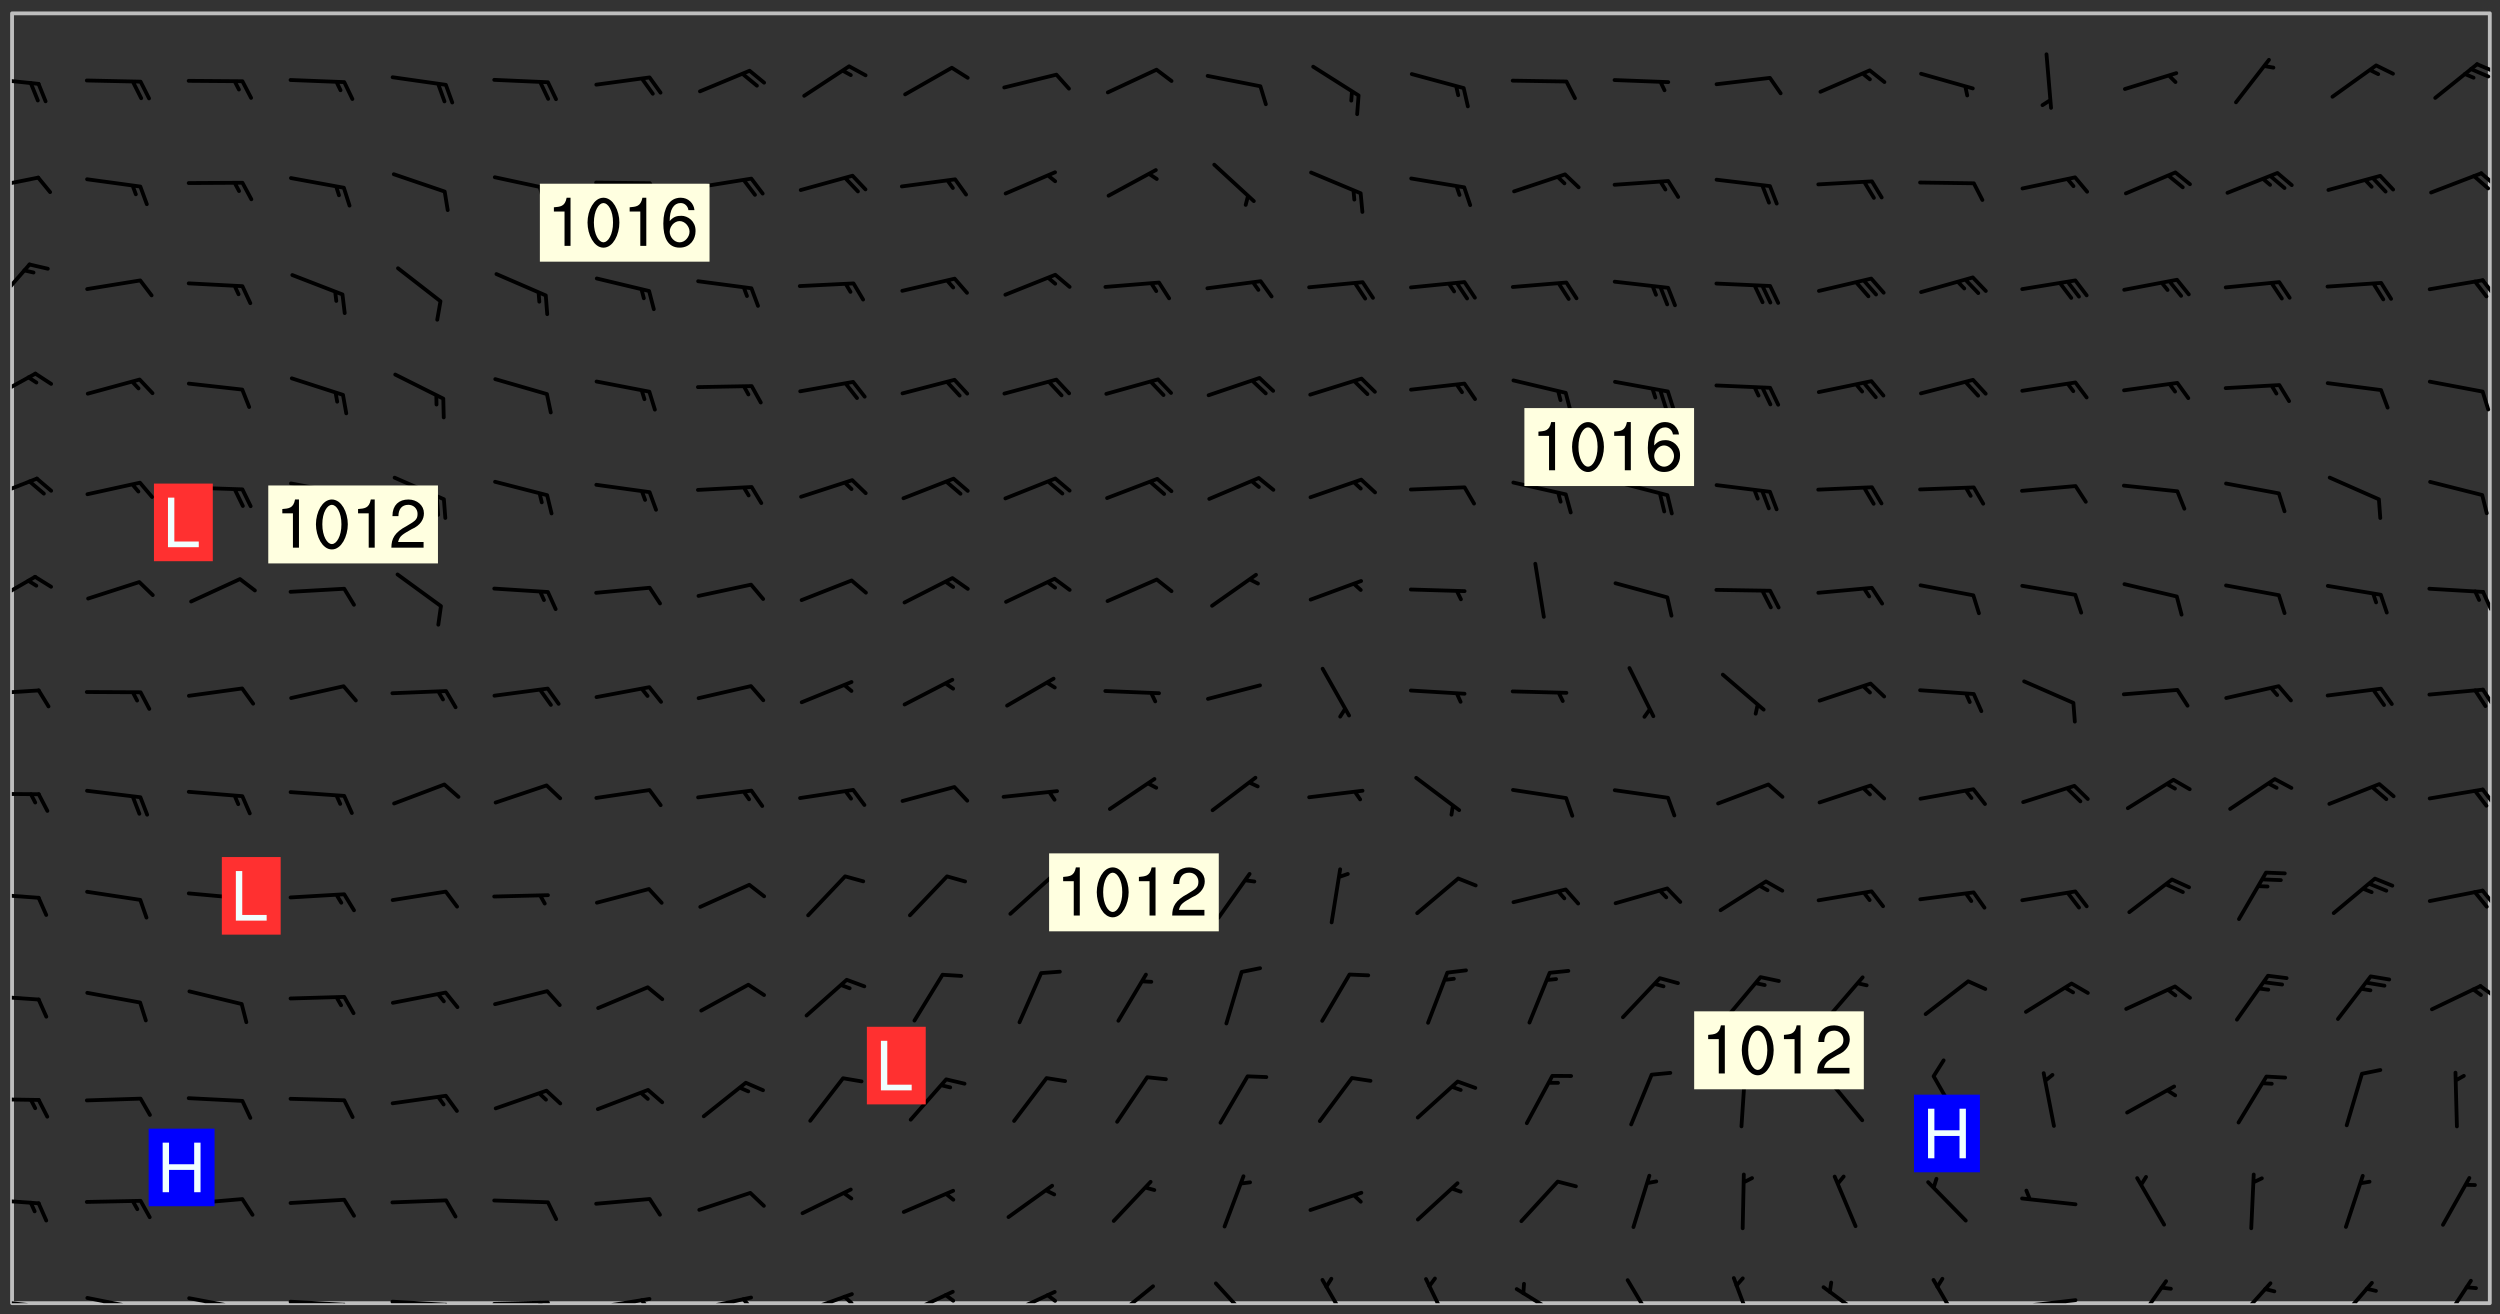 <svg xmlns="http://www.w3.org/2000/svg" role="img" xmlns:xlink="http://www.w3.org/1999/xlink" viewBox="142.45 309.95 326.84 171.84"><rect x="142.45" y="309.95" width="326.84" height="171.84" fill="#333333" stroke="none"/><defs><clipPath id="a"><path d="M144 311.672h324v168.656H144zm0 0"/></clipPath><clipPath id="b"><path d="M144 479h4v1.328h-4zm0 0"/></clipPath><clipPath id="c"><path d="M147 480h2v.328h-2zm0 0"/></clipPath><clipPath id="d"><path d="M146 480h2v.328h-2zm0 0"/></clipPath><clipPath id="e"><path d="M153 479h9v1.328h-9zm0 0"/></clipPath><clipPath id="f"><path d="M160 480h2v.328h-2zm0 0"/></clipPath><clipPath id="g"><path d="M159 480h2v.328h-2zm0 0"/></clipPath><clipPath id="h"><path d="M166 479h9v1.328h-9zm0 0"/></clipPath><clipPath id="i"><path d="M173 480h3v.328h-3zm0 0"/></clipPath><clipPath id="j"><path d="M180 479h8v1.328h-8zm0 0"/></clipPath><clipPath id="k"><path d="M187 480h2v.328h-2zm0 0"/></clipPath><clipPath id="l"><path d="M193 479h9v1.328h-9zm0 0"/></clipPath><clipPath id="m"><path d="M200 480h3v.328h-3zm0 0"/></clipPath><clipPath id="n"><path d="M206 479h9v1.328h-9zm0 0"/></clipPath><clipPath id="o"><path d="M212 480h2v.328h-2zm0 0"/></clipPath><clipPath id="p"><path d="M220 479h8v1.328h-8zm0 0"/></clipPath><clipPath id="q"><path d="M226 479h2v1.328h-2zm0 0"/></clipPath><clipPath id="r"><path d="M233 479h8v1.328h-8zm0 0"/></clipPath><clipPath id="s"><path d="M239 479h2v1.328h-2zm0 0"/></clipPath><clipPath id="t"><path d="M246 478h9v2.328h-9zm0 0"/></clipPath><clipPath id="u"><path d="M252 479h3v1.328h-3zm0 0"/></clipPath><clipPath id="v"><path d="M260 478h8v2.328h-8zm0 0"/></clipPath><clipPath id="w"><path d="M265 479h3v1.328h-3zm0 0"/></clipPath><clipPath id="x"><path d="M273 478h8v2.328h-8zm0 0"/></clipPath><clipPath id="y"><path d="M279 479h2v1.328h-2zm0 0"/></clipPath><clipPath id="z"><path d="M287 477h7v3.328h-7zm0 0"/></clipPath><clipPath id="A"><path d="M301 477h6v3.328h-6zm0 0"/></clipPath><clipPath id="B"><path d="M315 477h5v3.328h-5zm0 0"/></clipPath><clipPath id="C"><path d="M328 476h5v4.328h-5zm0 0"/></clipPath><clipPath id="D"><path d="M340 478h7v2.328h-7zm0 0"/></clipPath><clipPath id="E"><path d="M354 477h6v3.328h-6zm0 0"/></clipPath><clipPath id="F"><path d="M368 476h4v4.328h-4zm0 0"/></clipPath><clipPath id="G"><path d="M380 477h7v3.328h-7zm0 0"/></clipPath><clipPath id="H"><path d="M394 477h5v3.328h-5zm0 0"/></clipPath><clipPath id="I"><path d="M406 479h9v1.328h-9zm0 0"/></clipPath><clipPath id="J"><path d="M421 477h5v3.328h-5zm0 0"/></clipPath><clipPath id="K"><path d="M434 477h6v3.328h-6zm0 0"/></clipPath><clipPath id="L"><path d="M447 477h6v3.328h-6zm0 0"/></clipPath><clipPath id="M"><path d="M461 477h5v3.328h-5zm0 0"/></clipPath><clipPath id="N"><path d="M144 466h4v2h-4zm0 0"/></clipPath><clipPath id="O"><path d="M144 453h4v2h-4zm0 0"/></clipPath><clipPath id="P"><path d="M144 439h4v2h-4zm0 0"/></clipPath><clipPath id="Q"><path d="M466 438h2v3h-2zm0 0"/></clipPath><clipPath id="R"><path d="M144 426h4v2h-4zm0 0"/></clipPath><clipPath id="S"><path d="M466 426h2v3h-2zm0 0"/></clipPath><clipPath id="T"><path d="M144 413h4v2h-4zm0 0"/></clipPath><clipPath id="U"><path d="M466 412h2v4h-2zm0 0"/></clipPath><clipPath id="V"><path d="M144 399h4v2h-4zm0 0"/></clipPath><clipPath id="W"><path d="M466 399h2v4h-2zm0 0"/></clipPath><clipPath id="X"><path d="M144 385h4v5h-4zm0 0"/></clipPath><clipPath id="Y"><path d="M466 387h2v3h-2zm0 0"/></clipPath><clipPath id="Z"><path d="M144 372h4v4h-4zm0 0"/></clipPath><clipPath id="aa"><path d="M144 358h4v5h-4zm0 0"/></clipPath><clipPath id="ab"><path d="M144 344h3v7h-3zm0 0"/></clipPath><clipPath id="ac"><path d="M466 346h2v3h-2zm0 0"/></clipPath><clipPath id="ad"><path d="M144 332h4v3h-4zm0 0"/></clipPath><clipPath id="ae"><path d="M466 332h2v3h-2zm0 0"/></clipPath><clipPath id="af"><path d="M144 319h4v3h-4zm0 0"/></clipPath><clipPath id="ag"><path d="M466 318h2v2h-2zm0 0"/></clipPath><clipPath id="ah"><path d="M465 318h3v3h-3zm0 0"/></clipPath><g id="ai" clip-path="url(#clip1)"><path fill="#fff" fill-opacity="0" fill-rule="evenodd" d="M0 0h1000v1000H0zm0 0"/><path fill="#d3d3d3" fill-opacity="0" fill-rule="evenodd" d="M162.152 355.867l-.234.293.059.234.117.172.176.234.293.348.113.059.117-.172.059-.234.176-.176.465-.176h.699l.234.293.289.816.059.176.176.23.352.234.699.699.172.176.234.348.234.41.289.582.41.465.23.234.234.176.117.23.176.293.172 1.164v.234l.059.289.059.117.117.117.348.41.117.172.176.176.176.234.117.172.172.352.059.234.234.406.234-.059-.176.176-.059.93h-.582l-.234-.113-.348.113-.117.117-.059.293-.059.176-.117.172-.465.293-.059.234-.059.113v.645l.059.172v.41l.059.059v.406l.059.406.117.176.059.059.23.641-.059.293v.699l-.059.582v.234l-.059.23-.055.352v1.922l.055.117h.426l-.367.117-.023.352.891 1.168 1.742.539 1.34.359v.539l.09.809.535.715 1.52.27.891-.086.09 1.164.535.18 1.16-.18 2.055-.984 1.16-.363 1.879-.176 1.695-.18-.18.719-1.516.086-1.25.09-.805.27-1.074.809.27.719.535.898-.18.625-.266.809.266 1.078.625.898.805.18 1.25-.18-.266.723.098.504.055.293v.172l.059.293v.406l.176.117.352.117h.406l.293-.176.113-.117.059-.117.117-.23.059-.176.352-.465.23-.176.176-.059.176.059.059.176.117.988.055.469.059.172.117.234.176.059.816.059h.289l.117.234.059.406.059.352v1.105l.117.293.117.348.289.699.176.352.582.754.352.176.172.059.469.234.641.465.348.234.293.176.293.055.23.062.816.348.293.176.113.172.352.352.117.176.523.641v.289l.059.352v.348l.059.352.059.289.117.059.172.059h.176l.582.234.176.117.176.289.176.234.113.234.293.23.117.117v.41l.059.055.289.234.234.117.059.117.117.172.059.117.23.234.059.176.234.059.117.059-.117.113-.059.117v.117l-.117.293-.117.289v.582l.176.117.117.059.059.117.117.117.113.059.176.348.059.352.059.406v.176l-.059.176-.117.699v.172l.117.176.293.293h.406l.176.117.117.172.117.293v.234h-.527l-.23-.234h-.234l-.176.059-.059.699.059.348.117.176.176.41.117.23.289.469.176.055h.523l.234.059.758.641.059.293v.234l.059.059.23.348v.352l-.117.172v.293l.293.289.293.176.172.059.293.176.293.117.582.406.289.234.293.176.219.16.016.012.23.176.641.523.176.234.117.176.176.176.113.172v.641l.117.176.469.117.582.117.234.059.23.113.293.117.113.059.586.352.289.172.176.062.176.055.176.059.699.352.289.176.234.055.289.176.234.117.641.406.293.117.172.059.234.059.41.059.23.059.234.117.059.172-.41.176.469.059.059.293.113.234.176.055.234.059.176.059.406.117.641.234.117.172.059.234v.176l-.059.117-.059.406.234.234.117.059.348.117.641.23.176.117.289.117.176.176.234.465.582 1.105.176.176.348.176.176.117.352.117 1.047.523.234.059.465.113.293.059.465.176.758.582.234.234.348.465.176.176.289.234.816.699.293.176.289.289.293.176.293.289.695.641.176.176.293.234.289.234.469.289.641.582.348.234.234.293.348.348.352.465.934.992.348.406.117.176.234.059.113.117.645.176.23.113.234.059.293.176.23.117.934.699.406.406.234.176.406.176.234.117.816.348.348.234.234.117.293.289.23.117.758.352.352.172.23.059.293.117.234.059.871.176h.816l.469.23.172.059.875.699.465.117.293.059.176.059.23.059.469.059.348.059.352.059.406.059h.293l.172.059v.23l.176.176h.293l.348.059.352.059.699.117h.641l.465-.234.293-.176.172-.117.41-.172.289-.176.934-.465.469-.293.523-.293.465-.172.465-.176 1.051-.465.289-.117.41-.117.289-.117.527-.176 1.516-.699.582-.348.289-.059.293-.059.348-.117.875-.23.352-.117h.113l.234-.059.875-.234.234-.059h.812l.352-.059.816-.117.172-.059.352-.055.293-.059.23-.059.816-.176.176-.059h.348l.234-.059.465-.117.758-.172.234-.059h.348l.41-.117.289-.059 1.285-.059h.289l.41-.059.23-.059h.176l.875-.117h.406l.41-.117h.348l.352-.113.871-.059h1.75l1.047.289.41.117.289.117.352.117.289.117 1.051.172.289.059h.293l.293.059.172.059.41.059.172.059.117.059h.117l.117.059.352.059h.113l.41.066 1.922.395 1.926.395 1.52.449 1.695.719 2.145.805 1.605-.719 1.43-.805 1.16-1.078 1.25-.449 3.035-.719 1.875-.359 2.145-1.348 2.234-1.254 2.5-1.258 1.695-.449 1.785-.18 1.16-.27.625.539 1.34-.27.715-.988.984-1.344.445-.18.805-.359 1.875-.539 1.785-.449 1.25-.27 1.16-.09 1.699-.09 1.961-.27 1.25-.09h.539l.625-.09h.891l2.145-.18 2.41-.18 2.59-.09 1.695.18 1.609.09 1.43.359 1.16.719 1.875.988 1.16 1.527.266.715.629.09.355.898.535.539.535 1.527 1.074.359h.535l-.805.535.09 1.707.715 2.695.891.805.895.988.715 1.258 1.785.539 1.52-.18.355 1.344 1.609-.805.98-.539.27.27.316-.215.219-.145.801.449.449-.359h.355l.535-.27.539-.719.535-.27.625-.988 1.16.449.84.371 1.395.617 1.695-.18h1.605l1.785.09.18-1.707.535-1.344.805.27.492.848.402.406-.09.539v.359l.715.449.711-.27h1.43l.359.988.445 1.258.715 1.344 1.25.629 1.695.629.715-.18.18-.539.98-.09.449.359.086 1.258-.266.629-.535.18v.539l.715.984.266.539.984.988.801 1.078-.266.359-.09.898-.625 2.332-.355 2.066-.09 1.793-.18.719-.09.539v1.438l-.98 1.883-.359 1.707-.535.898-.805 1.168-.266.539 2.055 1.254.086.359-.355.539-.09-.18v.809l.09 1.438-.445.715-1.074.094-.266.715.535.898.805.719 1.16.809 1.34.27.445.359-.355.449-1.789-.09-1.25-.449-.715-.719-.625-.09-.176 3.59-.188 1.309h89.359V311.703h-55.27v49.082l.762.125 3.289.543 2.023 2.836v2.754l2.352.332 2.348.332h4.051l-1.379 4.16-2.023.707-2.023.703-.543.344-2.594 1.617-.188.117-2.023-2.078-.73-2.742-2.672-2.078-1.375-3.5-.066-.082-1.957-2.672 2.75-1.418v-49.082H294.422v91.414l.117.031.133.012.074.074.105.047.09.059.086.059.09.059.297.297.059.09.031.117.027.117.016.137-.031.117-.059.09-.059.086-.043.105-.047.102-.027.121v.145l.176.27.148.148.074.086.074.074.043.105.062.09.059.086.043.105.059.09.047.102.043.105.059.086.117.18.074.074.062.086.059.09.043.105.059.09.059.086.062.09.059.09.043.102.117.18.074.074.059.086.074.074.09.059.105.047h.148l.133-.016.133.016.102-.047.074-.074.047-.102-.016-.133v-.148l-.047-.105-.027-.117-.047-.102-.027-.121-.043-.102-.062-.09-.043-.102-.043-.105-.031-.117-.016-.133-.012-.137.086-.059.059-.086.121-.031.043.105.016.133v.117l.059.102.059.09.09.059.148.148.059.09.043.105-.012.102.086.059.105.047.086.059.09.059.074.074-.117.027-.105.047-.086.059-.074.074-.059.09-.062.086-.027.121-.047.102-.043.105-.031.117-.012.133-.016.133v.148l.027.117.047.105.043.102.059.09.074.074.09.059.074.074.09.059.059.09.043.105.047.102.117.031.133.016h.148l.117-.031.105.043.043.105.047.102.027.121L299.5 410l.027.117.031.121.027.117.105.043.102.047.133-.016.148.148.062.086.074.074.07.074.09.062.105.043.102.043.117.031.137.016.117-.031.074-.074.027-.117-.012-.133-.031-.121-.027-.117.043-.105h.117l.09.062.117.027h.148l.133.016h.148l.133.016.133-.016h.148l.133-.016.133-.012.137.012.117-.027.133-.016.191-.059-.059.176-.016.133-.027.121-.016.133-.059.086-.133.016-.105.047-.105.043-.117.031-.117.027-.266.031h-.148l-.133.016-.074.074.059.086.148.148.117.18.074.07.09.062.09.059.086.059.09.059.102.043.105.062.105.043.086.059.105.047.102.043.18.117.059.09-.043.102-.047.105.016.133.223.223.059.09.043.102.031.121.043.102.016.133.031.117.012.137.031.117.148.148.102.043.105.043.117.031.133.016.137.016h.117l.117-.031.09-.059.043-.105.047-.102.043-.105.031-.117.012-.133v-.148l-.012-.133-.016-.133-.031-.117-.043-.105-.047-.105-.043-.102-.043-.105-.016-.133.016-.133.027-.117.031-.117.027-.121.047-.102.09-.059.086-.062.074-.074.09-.059.223-.223.059-.086.074-.074.117-.18.059-.086v-.148l-.074-.074-.102-.047-.105-.043-.102-.043-.059-.09-.047-.105-.027-.117.09-.059.117-.031.102-.043.18-.117.148-.148.012-.133-.012-.105-.09-.059-.133.016h-.148l-.133.016-.133-.016-.121-.031-.086-.059-.074-.074-.059-.09-.062-.086-.117-.18-.059-.086.031-.121.086-.059.121-.031.059-.086v-.121l-.031-.117-.059-.09-.059-.086-.047-.105-.027-.117-.016-.133.059-.09.074-.074.09-.059.117-.18.074-.074.059-.086.148-.148.121-.031.133-.016.133.016.074.074.043.105.016.133-.031.117-.117.031-.133.012-.148.148-.043.105-.047.102-.027.121-.031.117v.148l.031.117.043.105.059.09.074.07.074.074.117.031.121.027.117-.027.133-.016h.117l.09.059.074.074.047.105.059.086.102.047.133.016.105.043.086.059-.012.105-.074.074-.18.117-.059.09-.09.059-.07.074-.074.074-.062.09-.027.117-.016.133.016.133-.016.133v.148l.016.133.027.117.031.121.074.074.09.059.086.059.09.059.117.031v.086l-.102.047-.09.059-.266.031-.117.027h-.148l-.105.043-.102.047-.059.09-.062.234-.012.133-.031.121-.016.133v.293l-.012.133.012.137.016.133.133.016.133.012.121.031.086.059.074.074.047.105.043.102.016.133v.445l-.016.133v.445l.031.266.027.117.016.133.031.117.086.211.031.266v.148l-.031.117-.027.117-.031.121-.027.117-.031.117-.031.121-.012.133-.016.133.09.059.117-.031.102.016.047.105-.031.266v.441l-.043.105-.047.105-.043.102-.043.105-.059.086-.031.121-.043.117-.031.117-.016.133.016.133.059.09.105.047.086.059.059.086-.012.137-.031.117-.043.102v.445l-.016.133v.148l-.031.117-.043.105-.027.117-.047.105-.043.102-.031.121-.027.117-.031.133-.031.117-.027.117-.043.105-.031.117-.031.121-.012.133-.016.133v.297l.027.117v.148l.047.398.027.117.059.09.121.031h.148l.133-.016.059.09v.117l-.059.09-.09.059-.102.043-.105.047-.09.059-.086.059-.137.016-.117-.031-.133-.016-.102.047-.062.086-.012.137-.016.133-.031.117-.027.117-.016.133-.031.121v.297l.016.133.031.117v.148l.012.133v.148l-.027.117-.047.102-.027.121-.031.117-.059.09-.074.074-.102.043-.105.047-.117.027-.121.031-.102-.047.059-.086.105-.047.027-.117.031-.117.027-.121.031-.117v-.148l.016-.133-.031-.117-.043-.105-.105.016-.074.074-.102.043-.09.062-.074.074-.043.102-.016.133-.031.117L304.25 426l-.031.117-.027.117-.031.121-.027.117-.031.117-.043.105-.09.059h-.09l-.117-.031-.031-.086.016-.137-.031-.117v-.148l-.012-.133v-.148l-.062-.234-.027-.121-.043-.102-.047-.105-.059-.086-.059-.09-.043-.105-.062-.086-.148-.148-.07-.074-.105-.047-.105-.043-.102-.043-.297-.297-.09-.074-.086-.059-.105-.043-.09-.062-.086-.059-.105-.043-.09-.059-.086-.062-.074-.07-.105-.047-.086-.059-.105-.043-.09-.062-.102-.043-.105-.043-.086-.059-.105-.047-.105-.043-.102-.047-.09-.059-.102-.043-.105-.043-.09-.062-.117-.027-.133-.016-.133.016H299.75l-.133.016-.117-.031-.09-.059-.074-.074-.09-.059-.102-.047h-.148l-.121-.027-.102-.043-.074-.074-.117-.18-.09-.059-.102-.043-.09-.062-.105-.043-.09-.059-.086-.059-.105-.047-.059-.086-.059-.09-.043-.105-.047-.102-.074-.074-.086-.059-.074-.074-.09-.059-.223-.223-.043-.105-.031-.266.105-.043h.145l.105.043.074.074.09.059.086.059.105.047.09.059.148.148.07.074.148.148.062.086.074.074.086.059.074.074.09.062.09.059.086.059.27.176.102.047.105.043.102.043.047-.074.059-.086.074-.074.07-.074.105.043.074.074.059.09.043.102.047.105.043.105.121.027.117-.027.074-.09.043-.105.059-.09.074-.074.105-.043.117-.027.133.012.09.059.148.148.059.09.043.105.047.102.043.105.043.102.105.047.105.043.133.016.086-.059.059-.09.074-.074.105-.043.117.027.105.047.102.043.105.043.102.047.18.117v.117l-.016.133.016.133.016.137.059.086.102.047.121.027.117.031h.148l.117-.031.059-.09.18-.117.059-.09.074-.074.059-.086.117-.18.18-.117.117.031.09.059.043.074-.016.133v.117l.09.059h.148l.133-.016.133-.012.266-.031.105-.043.117-.031.121-.027.074-.074.07-.074.062-.09-.016-.105-.047-.102-.102-.043-.105-.016-.117.027-.266.031h-.148l-.074-.074-.09-.059-.117-.031-.117-.027-.133-.016h-.148l-.133.016h-.297l-.105-.047-.148-.148-.043-.102-.059-.09.223-.223.086-.059.105-.043.117-.031.133-.016.133.016.137.016.102.043.133-.012.09-.062.102-.043.062-.09-.047-.102-.09-.059-.117-.031-.102-.043-.059-.09-.062-.09v-.117l.016-.133.105-.047.074-.07v-.121l-.09-.059-.031-.117.09-.059.074-.074.043-.105.059-.09.047-.102.016-.133v-.148l-.047-.105-.043-.102-.09-.059-.133-.016-.102-.043-.137-.016-.117-.031h-.445l-.133-.016-.133-.012-.133-.016-.117-.031h-.148l-.133-.016-.133-.012-.266-.031-.121-.043-.086-.059-.074-.074v-.148l.012-.133.105-.047.102-.043.133-.016h.152l.133-.016h.293l.121.031.102.043.09.059.234.062.121-.047.09-.059.102-.043.133-.016.105.043.102.047.133.012.121-.027h.145l.121-.031.117-.027.105-.047.074-.074.086-.059.148-.148.059-.086.047-.105.027-.117.016-.105-.102-.043-.09-.059-.117-.031-.105-.043-.09-.062-.074-.086-.074-.074-.102-.043-.105-.047-.102-.043-.059-.09-.047-.102-.086-.211-.062-.086-.059-.09-.074-.074-.086-.059h-.27l-.117.031-.09.059-.102.043-.133.016-.105-.016-.027-.117-.062-.09-.117-.031-.102-.043-.148-.148-.031-.117-.016-.105.074-.074.18-.117.117-.027.117-.031.137.016.102.043.105.043.102.047.105.043.117.031.133.016.117.027.133.016.105-.016.09-.059-.074-.074-.105-.043-.074-.074-.074-.09-.148-.148-.086-.059-.09-.059-.074-.074-.09-.059-.102-.047-.121-.027-.102-.047-.105-.043-.117-.031-.102-.043-.121-.031h-.148l-.117.031-.105.043-.086.062-.18.117-.086.059-.09.059-.105.047-.086.059-.105.043-.102.043-.105.047-.074.074-.059.09-.059.086-.047.105-.059.086-.074.074-.133-.012-.117-.031h-.117l-.074.074-.09.059-.074.074-.09.059-.086.059-.105.047-.102.043-.137.016-.102-.043-.148-.148-.105-.047h-.086l-.105.047-.102.043-.121.031-.117-.031-.074-.074v-.117l.031-.121.074-.07.059-.09.074-.074.117-.031.105-.043h.293l.133-.016.137-.016.102-.043.09-.059.102-.047.09-.059.133-.012.09.059.133.012.09-.059.086-.059.105-.043.09-.059.086-.062.09-.059.148-.148.059-.086.059-.09.105-.043.133-.016.117.027.121.031.059-.059.059-.09.031-.266.027-.117.105.012.133.016.102-.043.09-.059.059-.09.074-.074.059-.09.047-.102.012-.133-.012-.133-.047-.105-.148-.148-.059-.09-.059-.086-.043-.105v-.445l.016-.133v-.148l.012-.133-.059-.059-.09.059-.102-.043-.18-.117-.086-.059-.062-.09-.059-.09-.074-.074-.086-.059-.121.031-.102.012-.105.047-.086.059-.105.043-.148.148-.09.059-.086.059-.09.062-.105.043-.133.016v-.121l.105-.043.117-.031.074-.07.043-.105v-.148l-.027-.117-.148-.148-.133-.016h-.148l-.117.031-.105.043-.102.043-.09.062-.117.027-.074-.074.012-.133-.043-.102-.043-.105-.09-.059-.117.027-.121.031-.117.031-.102.043-.121.031-.102.043-.105.043-.09.059-.102.016v-.117l.016-.133-.059-.09-.074.043-.148.148-.059.09-.074.074-.047.105-.043.102-.074.074-.059.09-.074.074-.059.086-.074.074-.09.062-.074.07-.074.074-.102.016-.133.016-.105-.043v-.121l.148-.148.043-.102.059-.09.047-.102.043-.105.059-.09.031-.117.043-.102.031-.121.027-.117.047-.105.043-.102.043-.105.074-.07.09-.062.09-.059.102-.043h.297l.266-.031.105-.043-.074-.074-.117-.031-.105-.043-.09-.059-.102-.047-.09-.059-.102-.043-.105-.043-.09-.062-.086-.059-.105-.043-.102-.043-.121-.031-.117-.031-.102-.043L297.5 410.25l-.102-.043-.09-.059-.043-.105-.016-.133.102-.043.133-.016.137.016.133-.016.102-.043.059-.09.016-.105-.09-.059-.074-.074-.102-.043-.09-.059-.148-.148-.043-.105-.016-.133v-.293l-.059-.09-.09-.059-.074-.074-.043-.105-.031-.117-.059-.09-.074-.074-.117-.027-.074-.074-.09-.059-.09-.062-.086-.059-.074-.074-.059-.086-.047-.105-.086-.059-.148-.148-.195-.059-.133.016-.102.043-.074.074-.047.102-.043.105-.059.09-.059.086-.297.297-.09.059h-.086l-.062-.086-.043-.105.031-.117.059-.09.027-.117-.012-.133-.09-.062-.105.047-.117.027-.117.031-.27.176-.102.047-.117.027-.105.047-.09.059-.102.043-.059-.086-.047-.105.016-.133.047-.105.07-.074.074-.07.059-.09v-.148l-.043-.105h-.238l-.102.047-.031.117-.027.117-.031.121-.074.043-.133.016-.074-.047-.043-.102-.043-.105-.047-.102-.043-.105-.121.031-.102.043-.133.016-.117.031-.105.043-.09.059-.102.047-.121.027-.133.016-.102-.043-.059-.09-.047-.105-.043-.102-.043-.105v-.117l.059-.09.086-.059.18-.117.102-.047.105-.043.105-.059.102-.043.09-.062.102-.043.105-.059.102-.047.09-.059.105-.043.102-.043.09-.062.102-.043.137-.016.117.031.102.043.121.031.102.043.105.047.102.043.105.043.102.047.105.043.102.043.105.047.086.059.105.043.117.031.105.043.102.047.09.059.105.043.102.043.105.047.117.027.102.047.121.027h.148l.086-.059.016-.102.059-.09-.027-.117-.074-.074-.117-.18-.074-.074-.09-.074-.18-.117-.086-.059-.105-.043-.102-.047-.27-.176-.059-.09-.074-.074-.059-.09-.043-.102-.031-.117-.016-.137v-.562l-.012-.133-.016-.133-.031-.117-.016-.133-.012-.133-.031-.121-.223-.223-.059-.086-.016-.105.031-.117.133-.016v-91.414H172.992v1.453l-.059.234-.352 1.051-.172.523-.117.348-.176.41-.117.172-.234.293-.23.059h-.352l-.117.059-.23.406v.293l.117.176.23.23.117.234.641.758.293.465.176.234.23.352.234.348.641.816.176.465.172.41.117.695.176.469.117 1.398.059.465v.875l.117 1.047v4.781l-.059.465-.352 1.281-.176.523-.113.41-.352.93L172.934 336l-.234.582-.117.176-.172.348-.176.406-.352.816-.059.293-.113.293-.117.289-.059.176-.117.875-.059.406-.059.117-.059.176-.059.172-.23.527-.117.172v.234l-.117.234-.059.172-.176.586v.289l-.059.176v.293l-.059.113-.059.527v.172l-.055.234v2.621l-.176.816-.117.176-.176.234-.117.172-.113.234-.586.934-.23.289-.293.465-.176.234-.289.352-.352.699-.113.23-.176.41-.176.23-.406.527-.816.699-.293.172-.289.234-.176.117-.176.176-.523.406-.527.176-.172.176-.234.055-.641.176h-.758m12.211 31.023l-1.074.449.359.895 1.25-.715.445-.539-.98-.09"/><path fill="#d3d3d3" fill-opacity="0" fill-rule="evenodd" d="M201.508 416.598h-.895l.449.629.98.359.805-.09.445-.988-.176.09-.715-.355-.895.355m154.621 59.07l-.059-.523v-.293l.113-.293.059-.23.469-.469h.113l.117-.113.117-.059h.176l.234-.059h.348l.234.059.117.059.23.172.059.176.117.582v.293l-.117.176-.172.289-.176.176-.527.523-.23.234-.117.059h-.176l-.117-.059-.406-.293-.176-.117-.117-.059-.059-.113-.055-.117m6.641-10.957l-.059-.172v-1.109l.059-.172.176-.059.172-.059h.176l.234-.059.117.059.059.699-.059.172-.117.176-.117.059-.234.523-.113.059h-.234l-.059-.117m9.613-14.391l-.117-.176v-.699l.293-.875.117-.172.176-.352.113-.23.117-.293.352-.758.117-.23.172-.234h.176l.117-.059h.641l.117.059.234.234.172.113.352.293.117.117.113.176v.113l.117.059.117.117v.699l-.059.176v.23l-.059.176-.348 1.051-.117.23-.117.234-.117.059-.23.234-.641.289h-.875l-.41-.117-.641-.465"/><path fill="none" stroke="#bebebe" stroke-linecap="round" stroke-linejoin="round" stroke-miterlimit="10" stroke-width=".5" d="M467.957 311.695H144.027v168.625h323.93v-168.625"/><g clip-path="url(#a)"><path fill="#fff" fill-opacity="0" fill-rule="evenodd" d="M144 311.672v168.656h324V311.672H144"/></g><g clip-path="url(#b)"><path fill="none" stroke="#000" stroke-linecap="round" stroke-linejoin="round" stroke-miterlimit="10" stroke-width=".5" d="M147.492 480.727l-6.984-.797"/></g><g clip-path="url(#c)"><path fill="none" stroke="#000" stroke-linecap="round" stroke-linejoin="round" stroke-miterlimit="10" stroke-width=".5" d="M147.492 480.727l.898 2.285"/></g><g clip-path="url(#d)"><path fill="none" stroke="#000" stroke-linecap="round" stroke-linejoin="round" stroke-miterlimit="10" stroke-width=".5" d="M146.477 480.613l.449 1.141"/></g><g clip-path="url(#e)"><path fill="none" stroke="#000" stroke-linecap="round" stroke-linejoin="round" stroke-miterlimit="10" stroke-width=".5" d="M160.758 481.02l-6.887-1.383"/></g><g clip-path="url(#f)"><path fill="none" stroke="#000" stroke-linecap="round" stroke-linejoin="round" stroke-miterlimit="10" stroke-width=".5" d="M160.758 481.02l.703 2.352"/></g><g clip-path="url(#g)"><path fill="none" stroke="#000" stroke-linecap="round" stroke-linejoin="round" stroke-miterlimit="10" stroke-width=".5" d="M159.758 480.82l.352 1.176"/></g><g clip-path="url(#h)"><path fill="none" stroke="#000" stroke-linecap="round" stroke-linejoin="round" stroke-miterlimit="10" stroke-width=".5" d="M174.082 480.984l-6.902-1.312"/></g><g clip-path="url(#i)"><path fill="none" stroke="#000" stroke-linecap="round" stroke-linejoin="round" stroke-miterlimit="10" stroke-width=".5" d="M174.082 480.984l.727 2.344"/></g><g clip-path="url(#j)"><path fill="none" stroke="#000" stroke-linecap="round" stroke-linejoin="round" stroke-miterlimit="10" stroke-width=".5" d="M187.453 480.531l-7.016-.402"/></g><g clip-path="url(#k)"><path fill="none" stroke="#000" stroke-linecap="round" stroke-linejoin="round" stroke-miterlimit="10" stroke-width=".5" d="M187.453 480.531l1.027 2.227"/></g><g clip-path="url(#l)"><path fill="none" stroke="#000" stroke-linecap="round" stroke-linejoin="round" stroke-miterlimit="10" stroke-width=".5" d="M200.77 480.531l-7.016-.406"/></g><g clip-path="url(#m)"><path fill="none" stroke="#000" stroke-linecap="round" stroke-linejoin="round" stroke-miterlimit="10" stroke-width=".5" d="M200.77 480.531l1.023 2.23"/></g><g clip-path="url(#n)"><path fill="none" stroke="#000" stroke-linecap="round" stroke-linejoin="round" stroke-miterlimit="10" stroke-width=".5" d="M214.086 480.238l-7.023.18"/></g><g clip-path="url(#o)"><path fill="none" stroke="#000" stroke-linecap="round" stroke-linejoin="round" stroke-miterlimit="10" stroke-width=".5" d="M213.066 480.266l.602 1.066"/></g><g clip-path="url(#p)"><path fill="none" stroke="#000" stroke-linecap="round" stroke-linejoin="round" stroke-miterlimit="10" stroke-width=".5" d="M227.359 479.77l-6.938 1.117"/></g><g clip-path="url(#q)"><path fill="none" stroke="#000" stroke-linecap="round" stroke-linejoin="round" stroke-miterlimit="10" stroke-width=".5" d="M226.352 479.934l.738.977"/></g><g clip-path="url(#r)"><path fill="none" stroke="#000" stroke-linecap="round" stroke-linejoin="round" stroke-miterlimit="10" stroke-width=".5" d="M240.641 479.586l-6.871 1.484"/></g><g clip-path="url(#s)"><path fill="none" stroke="#000" stroke-linecap="round" stroke-linejoin="round" stroke-miterlimit="10" stroke-width=".5" d="M239.641 479.805l.793.938"/></g><g clip-path="url(#t)"><path fill="none" stroke="#000" stroke-linecap="round" stroke-linejoin="round" stroke-miterlimit="10" stroke-width=".5" d="M253.824 479.137l-6.609 2.387"/></g><g clip-path="url(#u)"><path fill="none" stroke="#000" stroke-linecap="round" stroke-linejoin="round" stroke-miterlimit="10" stroke-width=".5" d="M252.863 479.484l.91.82"/></g><g clip-path="url(#v)"><path fill="none" stroke="#000" stroke-linecap="round" stroke-linejoin="round" stroke-miterlimit="10" stroke-width=".5" d="M267.012 478.828l-6.355 3"/></g><g clip-path="url(#w)"><path fill="none" stroke="#000" stroke-linecap="round" stroke-linejoin="round" stroke-miterlimit="10" stroke-width=".5" d="M266.09 479.266l.98.734"/></g><g clip-path="url(#x)"><path fill="none" stroke="#000" stroke-linecap="round" stroke-linejoin="round" stroke-miterlimit="10" stroke-width=".5" d="M280.336 478.848l-6.371 2.961"/></g><g clip-path="url(#y)"><path fill="none" stroke="#000" stroke-linecap="round" stroke-linejoin="round" stroke-miterlimit="10" stroke-width=".5" d="M279.41 479.277l.977.742"/></g><g clip-path="url(#z)"><path fill="none" stroke="#000" stroke-linecap="round" stroke-linejoin="round" stroke-miterlimit="10" stroke-width=".5" d="M293.195 478.113l-5.457 4.43"/></g><g clip-path="url(#A)"><path fill="none" stroke="#000" stroke-linecap="round" stroke-linejoin="round" stroke-miterlimit="10" stroke-width=".5" d="M301.41 477.734l4.742 5.188"/></g><g clip-path="url(#B)"><path fill="none" stroke="#000" stroke-linecap="round" stroke-linejoin="round" stroke-miterlimit="10" stroke-width=".5" d="M315.344 477.281l3.504 6.094"/></g><path fill="none" stroke="#000" stroke-linecap="round" stroke-linejoin="round" stroke-miterlimit="10" stroke-width=".5" d="M315.855 478.168l.652-1.039"/><g clip-path="url(#C)"><path fill="none" stroke="#000" stroke-linecap="round" stroke-linejoin="round" stroke-miterlimit="10" stroke-width=".5" d="M328.879 477.168l3.066 6.32"/></g><path fill="none" stroke="#000" stroke-linecap="round" stroke-linejoin="round" stroke-miterlimit="10" stroke-width=".5" d="M329.324 478.086l.723-.988"/><g clip-path="url(#D)"><path fill="none" stroke="#000" stroke-linecap="round" stroke-linejoin="round" stroke-miterlimit="10" stroke-width=".5" d="M340.738 478.477l5.973 3.703"/></g><path fill="none" stroke="#000" stroke-linecap="round" stroke-linejoin="round" stroke-miterlimit="10" stroke-width=".5" d="M341.609 479.016l.082-1.223"/><g clip-path="url(#E)"><path fill="none" stroke="#000" stroke-linecap="round" stroke-linejoin="round" stroke-miterlimit="10" stroke-width=".5" d="M355.242 477.312l3.598 6.035"/></g><g clip-path="url(#F)"><path fill="none" stroke="#000" stroke-linecap="round" stroke-linejoin="round" stroke-miterlimit="10" stroke-width=".5" d="M369.121 477.039l2.469 6.578"/></g><path fill="none" stroke="#000" stroke-linecap="round" stroke-linejoin="round" stroke-miterlimit="10" stroke-width=".5" d="M369.48 477.996l.812-.918"/><g clip-path="url(#G)"><path fill="none" stroke="#000" stroke-linecap="round" stroke-linejoin="round" stroke-miterlimit="10" stroke-width=".5" d="M380.852 478.234l5.641 4.188"/></g><path fill="none" stroke="#000" stroke-linecap="round" stroke-linejoin="round" stroke-miterlimit="10" stroke-width=".5" d="M381.672 478.844l.184-1.215"/><g clip-path="url(#H)"><path fill="none" stroke="#000" stroke-linecap="round" stroke-linejoin="round" stroke-miterlimit="10" stroke-width=".5" d="M395.227 477.285l3.52 6.086"/></g><path fill="none" stroke="#000" stroke-linecap="round" stroke-linejoin="round" stroke-miterlimit="10" stroke-width=".5" d="M395.738 478.172l.652-1.039"/><g clip-path="url(#I)"><path fill="none" stroke="#000" stroke-linecap="round" stroke-linejoin="round" stroke-miterlimit="10" stroke-width=".5" d="M406.812 480.734l6.98-.809"/></g><g clip-path="url(#J)"><path fill="none" stroke="#000" stroke-linecap="round" stroke-linejoin="round" stroke-miterlimit="10" stroke-width=".5" d="M425.633 477.449l-4.031 5.758"/></g><path fill="none" stroke="#000" stroke-linecap="round" stroke-linejoin="round" stroke-miterlimit="10" stroke-width=".5" d="M425.047 478.289l1.215.148"/><g clip-path="url(#K)"><path fill="none" stroke="#000" stroke-linecap="round" stroke-linejoin="round" stroke-miterlimit="10" stroke-width=".5" d="M439.281 477.719l-4.699 5.223"/></g><path fill="none" stroke="#000" stroke-linecap="round" stroke-linejoin="round" stroke-miterlimit="10" stroke-width=".5" d="M438.598 478.477l1.191.297"/><g clip-path="url(#L)"><path fill="none" stroke="#000" stroke-linecap="round" stroke-linejoin="round" stroke-miterlimit="10" stroke-width=".5" d="M452.543 477.668l-4.594 5.32"/></g><path fill="none" stroke="#000" stroke-linecap="round" stroke-linejoin="round" stroke-miterlimit="10" stroke-width=".5" d="M451.875 478.441l1.195.273"/><g clip-path="url(#M)"><path fill="none" stroke="#000" stroke-linecap="round" stroke-linejoin="round" stroke-miterlimit="10" stroke-width=".5" d="M465.484 477.391l-3.848 5.879"/></g><path fill="none" stroke="#000" stroke-linecap="round" stroke-linejoin="round" stroke-miterlimit="10" stroke-width=".5" d="M464.926 478.246l1.223.109"/><g clip-path="url(#N)"><path fill="none" stroke="#000" stroke-linecap="round" stroke-linejoin="round" stroke-miterlimit="10" stroke-width=".5" d="M147.504 467.27l-7.008-.512"/></g><path fill="none" stroke="#000" stroke-linecap="round" stroke-linejoin="round" stroke-miterlimit="10" stroke-width=".5" d="M147.504 467.27l.992 2.246m-2.012-2.32l.496 1.121m13.848-1.375l-7.027.145m7.027-.145l1.195 2.141m-2.219-2.121l.598 1.07m13.727-1.32l-7 .605m7-.605l1.336 2.059m11.988-1.969l-7.016.426m7.016-.426l1.281 2.094m12.035-2.016l-7.02.27m7.02-.27L202.004 469m12.082-1.867l-7.023-.238m7.023.238l1.078 2.203m12.227-2.633l-7 .621m7-.621l1.34 2.055m11.809-2.852l-6.668 2.215m6.668-2.215l1.777 1.691m11.359-2.133l-6.309 3.098m5.391-2.648l.992.719m13.312-1.004l-6.457 2.77m5.52-2.367l.957.766m12.922-1.832l-5.707 4.098m4.879-3.504l1.098.547m12.602-1.648l-4.82 5.113m4.121-4.367l1.184.324m11.656-1.801l-2.473 6.574m2.113-5.617l1.219-.16m14.551 1.363l-6.656 2.254m5.688-1.926l.891.84M333 464.641l-5.18 4.746m4.426-4.055l1.16.41m12.695-1.316l-4.754 5.176m4.754-5.176l2.375.617m9.605-1.387L356 470.371m1.777-5.738l1.207-.23m11.445-.902l-.148 7.027m.129-6.004l1.094-.555m10.805-.195l2.727 6.48m-2.332-5.535l.777-.953m11.047.738l4.918 5.02m-4.203-4.289l.371-1.172m11.195 2.57l6.984.762m-5.969-.652l-.453-1.137m14.484-1.633l3.523 6.082m-3.012-5.195l.648-1.043m14.078-.312l-.324 7.02m.277-6L438.156 464m13.191-.324l-2.203 6.676m1.883-5.703l1.207-.207m13.051-.488l-3.449 6.121m2.949-5.23l1.227.031"/><g clip-path="url(#O)"><path fill="none" stroke="#000" stroke-linecap="round" stroke-linejoin="round" stroke-miterlimit="10" stroke-width=".5" d="M147.512 453.754l-7.023-.113"/></g><path fill="none" stroke="#000" stroke-linecap="round" stroke-linejoin="round" stroke-miterlimit="10" stroke-width=".5" d="M147.512 453.754l1.117 2.188m-2.137-2.203l.559 1.094m13.777-1.25l-7.023.23m7.023-.23l1.223 2.129m12.09-1.832l-7.02-.359m7.02.359l1.039 2.223m12.277-2.305l-7.023-.195m7.023.195l1.094 2.195m12.188-2.785l-6.957.984m6.957-.984l1.445 1.984m-2.457-1.84l.723.992m13.445-1.801l-6.637 2.312m6.637-2.312l1.801 1.668m-2.766-1.332l.898.836m13.344-1.27l-6.562 2.508m6.562-2.508l1.852 1.613m-2.805-1.25l.922.809m12.812-2.109l-5.496 4.383m5.496-4.383l2.25.977m-3.051-.34l1.125.488m12.391-1.715l-4.293 5.562m4.293-5.562l2.418.41m11.07-.266l-4.645 5.273m4.645-5.273l2.391.566m-3.066.199l1.195.285m12.598-1.215l-4.246 5.602m4.246-5.602l2.422.391m10.738-.504L288.5 456.609m3.934-5.824l2.438.258m10.684-.379l-3.547 6.066m3.547-6.066l2.449.098m11.191.121l-4.199 5.633m4.199-5.633l2.426.371m11.398.09l-5.215 4.711m5.215-4.711l2.305.836m-3.062-.148l1.152.418m11.98-1.844l-3.336 6.184m3.336-6.184l2.453.016m-2.938.887l1.227.008m12.242-1.066l-2.676 6.5m2.676-6.5l2.441-.238m9.77-.02l-.469 7.012m.469-7.012l2.238-1.004m8.602 1.805l4.48 5.414m-4.48-5.414l.934-2.27m12.879 1.926l3.488 6.102m-3.488-6.102l1.309-2.074M409.633 450.25l1.34 6.898m-1.145-5.895l.953-.773m15.906 1.512l-6.145 3.41m5.25-2.914l1.031.668m11.93-2.461l-3.645 6.008m3.645-6.008l2.449.137m-2.98.734l1.227.07m11.793-1.309L449.25 457.066m1.992-6.738l2.402-.488m9.824.348l.188 7.023m-.16-6.004l1.066-.602"/><g clip-path="url(#P)"><path fill="none" stroke="#000" stroke-linecap="round" stroke-linejoin="round" stroke-miterlimit="10" stroke-width=".5" d="M147.504 440.625l-7.008-.484"/></g><path fill="none" stroke="#000" stroke-linecap="round" stroke-linejoin="round" stroke-miterlimit="10" stroke-width=".5" d="M147.504 440.625l1 2.242m12.266-1.852l-6.91-1.266m6.91 1.266l.746 2.34m12.531-2.145l-6.832-1.652m6.832 1.652l.609 2.375m12.801-3.305l-7.023.207m7.023-.207l1.215 2.129m-2.238-2.102l.609 1.066m13.668-1.66l-6.898 1.34m6.898-1.34l1.543 1.906m-2.547-1.711l.77.953m13.508-1.332l-6.816 1.703m6.816-1.703l1.641 1.824m11.508-2.328l-6.484 2.715m6.484-2.715l1.898 1.555m11.254-1.891l-6.16 3.383m6.16-3.383l2.051 1.348m10.809-1.992l-5.25 4.672m5.25-4.672l2.301.855m-3.062-.176l1.148.43m12.141-1.77L262 443.379m3.672-5.992l2.449.152m10.445-.371l-2.832 6.43m2.832-6.43l2.445-.184m11.254.383l-3.602 6.031m3.078-5.152l1.227.059m11.812-1.289l-2 6.734m2-6.734l2.406-.488m11.691.828l-3.566 6.055m3.566-6.055l2.449.105m10.344-.355l-2.523 6.559m2.523-6.559l2.438-.297m-2.805 1.25l1.219-.148m12.527-.781l-2.648 6.508m2.648-6.508l2.441-.25m-2.828 1.195l1.223-.125m13.57-.117l-4.828 5.105m4.828-5.105l2.363.648m-3.066.094l1.18.324m12.684-1.203l-4.52 5.379m4.52-5.379l2.398.508m-3.059.273l1.203.254m12.805-1.008l-4.586 5.324m3.918-4.551l1.195.27m13.277-.527l-5.566 4.293m5.566-4.293l2.234 1.008m11.281-.715l-5.969 3.707m5.969-3.707l2.121 1.23m-2.988-.691l1.059.617m13.332-.773l-6.383 2.938m6.383-2.938l1.953 1.488m-2.883-1.059l.977.742m12.105-2.57l-4.059 5.738m4.059-5.738l2.434.309m-3.023.527l2.434.309m-3.023.523l1.215.156m13.391-1.742l-4.281 5.57m4.281-5.57l2.422.406m-3.043.406l2.418.406m-3.043.402l1.211.203m14.379-.555l-6.336 3.035"/><g clip-path="url(#Q)"><path fill="none" stroke="#000" stroke-linecap="round" stroke-linejoin="round" stroke-miterlimit="10" stroke-width=".5" d="M466.73 438.867l1.977 1.453"/></g><path fill="none" stroke="#000" stroke-linecap="round" stroke-linejoin="round" stroke-miterlimit="10" stroke-width=".5" d="M465.809 439.309l.988.727"/><g clip-path="url(#R)"><path fill="none" stroke="#000" stroke-linecap="round" stroke-linejoin="round" stroke-miterlimit="10" stroke-width=".5" d="M147.504 427.324l-7.008-.512"/></g><path fill="none" stroke="#000" stroke-linecap="round" stroke-linejoin="round" stroke-miterlimit="10" stroke-width=".5" d="M147.504 427.324l.992 2.246m12.293-1.973l-6.949-1.059m6.949 1.059l.812 2.316m12.527-2.527l-6.996-.637m6.996.637l.953 2.262m-1.973-2.355l.477 1.133m13.867-1.562l-7.016.414m7.016-.414l1.277 2.094m-2.297-2.035l.637 1.047m13.66-1.453l-6.941 1.105m6.941-1.105l1.477 1.961m11.879-1.496l-7.023.176m6.004-.152l.602 1.07m13.621-1.898l-6.797 1.785m6.797-1.785l1.664 1.805m11.457-2.355L234 428.512m6.41-2.887l1.938 1.504m10.59-2.609l-4.836 5.098m4.836-5.098l2.367.652m10.957-.648l-4.852 5.09m4.852-5.09l2.359.664m11.141-.473l-5.223 4.707m5.223-4.707l2.305.84m10.574-1.246l-4.352 5.52m4.352-5.52l2.418.441m10.754-.547l-4.062 5.73m3.473-4.898l1.215.16m11.215-1.598l-1.113 6.941m.953-5.93l1.16-.398m14.441.59l-5.367 4.535m5.367-4.535l2.281.91m11.766.527l-6.828 1.66m6.828-1.66l1.629 1.836m-2.621-1.594l.812.918m13.457-1.297l-6.754 1.934m6.754-1.934l1.703 1.766m-2.684-1.484l.852.883m13.035-2.078l-5.934 3.762m5.934-3.762l2.133 1.211m-2.996-.664l1.066.605m13.609.145l-6.93 1.168m6.93-1.168l1.496 1.941m-2.504-1.773l.746.973m13.598-1.008l-6.973.902m6.973-.902l1.418 2m-2.434-1.867l.711 1m13.598-1.258l-6.93 1.152m6.93-1.152l1.492 1.945m-2.5-1.777l1.492 1.945m12.156-3.672l-5.582 4.27m5.582-4.27l2.23 1.02m-3.043-.398l2.234 1.02m10.871-2.543l-3.535 6.074m3.535-6.074l2.453.098m-2.965.789l2.449.094m-2.965.789l1.227.047m14.043-1.031l-5.391 4.508m5.391-4.508l2.273.922m-3.059-.27l2.273.926m-3.055-.27l1.137.461m14.496-.199l-6.895 1.363"/><g clip-path="url(#S)"><path fill="none" stroke="#000" stroke-linecap="round" stroke-linejoin="round" stroke-miterlimit="10" stroke-width=".5" d="M467.008 426.387l1.551 1.898"/></g><path fill="none" stroke="#000" stroke-linecap="round" stroke-linejoin="round" stroke-miterlimit="10" stroke-width=".5" d="M466.004 426.586l1.551 1.898"/><g clip-path="url(#T)"><path fill="none" stroke="#000" stroke-linecap="round" stroke-linejoin="round" stroke-miterlimit="10" stroke-width=".5" d="M147.512 413.785l-7.023-.066"/></g><path fill="none" stroke="#000" stroke-linecap="round" stroke-linejoin="round" stroke-miterlimit="10" stroke-width=".5" d="M147.512 413.785l1.133 2.18m-2.152-2.188l.562 1.09m13.75-.691l-6.977-.844m6.977.844l.883 2.285m-1.898-2.41l.883 2.289m13.461-2.301l-7.004-.57m7.004.57l.973 2.25m-1.992-2.332l.484 1.125M187.449 414l-7.008-.492m7.008.492l1 2.242m-2.02-2.312l.5 1.117m13.617-2.535l-6.574 2.484m6.574-2.484l1.844 1.621m11.516-1.5l-6.66 2.242m6.66-2.242l1.781 1.684m11.68-1.078l-6.953 1.031m6.953-1.031l1.457 1.977m11.867-1.902l-6.973.883m6.973-.883l1.414 2.008m-2.43-1.879l.707 1.004m13.609-1.227l-6.945 1.066m6.945-1.066l1.469 1.969m-2.477-1.812l.73.984m13.512-1.52l-6.781 1.828m6.781-1.828l1.68 1.789m11.738-1.25l-6.988.746m5.973-.637l.688 1.016m13.062-2.715l-5.828 3.926m4.98-3.352l1.082.574m12.969-1.309l-5.602 4.246m4.785-3.629l1.113.516m13.703.566l-6.973.852m5.961-.73l.703 1.008m12.945 1.406l-5.617-4.223m4.801 3.609l-.191 1.211m14.988-2.176l-6.945-1.062m6.945 1.062l.812 2.316m12.508-2.352l-6.957-.992m6.957.992l.832 2.309m12.293-4.047l-6.574 2.484m6.574-2.484l1.84 1.617m11.523-1.48l-6.672 2.211m6.672-2.211l1.773 1.695m-2.746-1.375l.887.848m13.523-.684l-6.918 1.242m6.918-1.242l1.516 1.93m-2.523-1.75l.758.965m13.453-1.586l-6.695 2.125m6.695-2.125l1.754 1.715M412.676 413l1.754 1.715m12.168-2.816l-5.965 3.711m5.965-3.711l2.125 1.23m-2.992-.691l1.062.613m13.059-1.25l-5.84 3.906m5.84-3.906l2.164 1.16m-3.012-.59l1.078.578m13.434-.488l-6.535 2.586m6.535-2.586l1.867 1.59m-2.82-1.215l1.867 1.594m12.598-1.258l-6.93 1.164"/><g clip-path="url(#U)"><path fill="none" stroke="#000" stroke-linecap="round" stroke-linejoin="round" stroke-miterlimit="10" stroke-width=".5" d="M467.027 413.172l1.492 1.945"/></g><path fill="none" stroke="#000" stroke-linecap="round" stroke-linejoin="round" stroke-miterlimit="10" stroke-width=".5" d="M466.02 413.34l1.492 1.949"/><g clip-path="url(#V)"><path fill="none" stroke="#000" stroke-linecap="round" stroke-linejoin="round" stroke-miterlimit="10" stroke-width=".5" d="M147.508 400.215l-7.016.445"/></g><path fill="none" stroke="#000" stroke-linecap="round" stroke-linejoin="round" stroke-miterlimit="10" stroke-width=".5" d="M147.508 400.215l1.285 2.09m12.035-1.848l-7.027-.035m7.027.035l1.141 2.172m-2.164-2.18l.57 1.09m13.734-1.582l-6.961.961m6.961-.961l1.438 1.988m11.824-2.277l-6.855 1.543m6.855-1.543l1.602 1.859m11.797-1.23l-7.02.285m7.02-.285l1.242 2.117m-2.262-2.078l.617 1.059m13.691-1.422l-6.965.93m6.965-.93l1.426 1.996m-2.441-1.859l1.43 1.996m12.871-2.316l-6.906 1.297m6.906-1.297l1.531 1.918m-2.535-1.727l.766.957m13.523-1.289l-6.848 1.578m6.848-1.578l1.609 1.852m11.535-2.387l-6.508 2.648m5.562-2.262l.941.785m13.188-1.461l-6.242 3.23m5.332-2.762l1.012.695m13.133-1.312l-6.078 3.527m5.191-3.016l1.043.648m13.629.746l-7.02-.289m5.996.25l.531 1.105m13.695-2.094l-6.801 1.766m18.445 2.176l-3.457-6.117m2.953 5.227l-.656 1.035m16.254-2.992l-7.016-.422m5.996.363l.508 1.113m13.832-1.172l-7.023-.188m6 .16l.547 1.098m11.844 1.984l-3.129-6.293m2.676 5.375l-.715 1m15.586-.941l-5.336-4.574m4.559 3.906l-.266 1.199m15.023-3.934l-6.664 2.23m6.664-2.23l1.777 1.688m-2.746-1.363l.887.844m13.57.191l-7.012-.492m7.012.492l.996 2.242m-2.016-2.312l.496 1.121m13.551.113l-6.438-2.816m6.438 2.816l.188 2.445m13.41-4.141l-7.004.574m7.004-.574l1.328 2.062m11.914-2.551l-6.855 1.547m6.855-1.547l1.602 1.863m-2.598-1.637l.797.93m13.57-.828l-6.969.891m6.969-.891l1.418 2.004m-2.43-1.875l1.414 2.004m12.926-2.008l-6.996.645"/><g clip-path="url(#W)"><path fill="none" stroke="#000" stroke-linecap="round" stroke-linejoin="round" stroke-miterlimit="10" stroke-width=".5" d="M467.059 400.117l1.348 2.051"/></g><path fill="none" stroke="#000" stroke-linecap="round" stroke-linejoin="round" stroke-miterlimit="10" stroke-width=".5" d="M466.043 400.211l1.344 2.051"/><g clip-path="url(#X)"><path fill="none" stroke="#000" stroke-linecap="round" stroke-linejoin="round" stroke-miterlimit="10" stroke-width=".5" d="M147.039 385.363l-6.078 3.52"/></g><path fill="none" stroke="#000" stroke-linecap="round" stroke-linejoin="round" stroke-miterlimit="10" stroke-width=".5" d="M147.039 385.363l2.086 1.297m-2.969-.785l1.039.648m13.465-.477l-6.688 2.156m6.688-2.156l1.762 1.707m11.402-2.098l-6.387 2.934m6.387-2.934l1.949 1.488m11.68-.223l-7.016.402m7.016-.402l1.273 2.094m11.371.176l-5.676-4.137m5.676 4.137l-.344 2.43m14.328-4.273l-7.012-.449m7.012.449l1.012 2.234m-2.031-2.301l.504 1.117m13.82-1.605l-6.996.66m6.996-.66l1.352 2.051m11.902-2.457l-6.871 1.473m6.871-1.473l1.582 1.875m11.566-2.422l-6.539 2.566m6.539-2.566l1.867 1.594m11.309-1.906l-6.262 3.191m6.262-3.191l2.012 1.41m-2.922-.945l1.004.703m13.266-1.082l-6.348 3.02m6.348-3.02l1.969 1.461m-2.895-1.023l.988.73m13.297-1.066l-6.438 2.816m6.438-2.816l1.926 1.523m11.043-2.141l-5.742 4.051m4.906-3.461l1.094.555m13.484-.332l-6.594 2.43m5.633-2.078l.914.816m13.574.152l-7.023-.211m6.004.18l.543 1.098m10.84 2.297l-1.117-6.941m17.262 4.395l-6.777-1.848m6.777 1.848l.543 2.395m12.898-3.262l-7.027-.113m7.027.113l1.113 2.188m-2.137-2.203l1.117 2.188m13.207-2.551l-7 .645m7-.645l1.344 2.055m-2.363-1.961l.672 1.027m13.613-.145l-6.902-1.309m6.902 1.309l.73 2.344m12.598-2.41l-6.93-1.176m6.93 1.176l.773 2.332m12.496-2.113l-6.84-1.613m6.84 1.613l.625 2.375m12.727-2.543l-6.91-1.277m6.91 1.277l.738 2.34m12.586-2.398l-6.93-1.16m6.93 1.16l.781 2.328m-1.789-2.496l.391 1.164m13.977-1.367l-7.016-.418"/><g clip-path="url(#Y)"><path fill="none" stroke="#000" stroke-linecap="round" stroke-linejoin="round" stroke-miterlimit="10" stroke-width=".5" d="M467.07 387.332l1.02 2.23"/></g><path fill="none" stroke="#000" stroke-linecap="round" stroke-linejoin="round" stroke-miterlimit="10" stroke-width=".5" d="M466.047 387.273l.512 1.113"/><g clip-path="url(#Z)"><path fill="none" stroke="#000" stroke-linecap="round" stroke-linejoin="round" stroke-miterlimit="10" stroke-width=".5" d="M147.27 372.52l-6.539 2.578"/></g><path fill="none" stroke="#000" stroke-linecap="round" stroke-linejoin="round" stroke-miterlimit="10" stroke-width=".5" d="M147.27 372.52l1.867 1.59m-2.82-1.215l1.867 1.59m12.562-1.43l-6.863 1.508m6.863-1.508l1.59 1.871m-2.586-1.652l.793.938m13.598-.285l-7.023-.234m7.023.234l1.078 2.203m-2.098-2.238l1.078 2.207m13.199-1.633l-6.906-1.312m6.906 1.312l.727 2.344m-1.734-2.535l.73 2.344m13.359-1.402l-6.438-2.816m6.438 2.816l.188 2.449m-1.125-2.855l.188 2.445m14.246-2.57l-6.805-1.75m6.805 1.75l.578 2.387m-1.566-2.641l.289 1.191m14.094-1.332l-6.961-.961m6.961.961l.844 2.305m-1.855-2.445l.422 1.152m13.934-1.684L233.695 374m7.02-.383l1.266 2.102m-2.289-2.047l.637 1.051m13.535-2l-6.684 2.172m6.684-2.172l1.766 1.703m-2.738-1.387l.883.852m13.336-1.363l-6.547 2.562m6.547-2.562l1.859 1.598m-2.812-1.223l1.863 1.598m12.395-1.992l-6.527 2.602m6.527-2.602l1.871 1.586m-2.82-1.207l1.871 1.586m12.41-1.918l-6.562 2.508m6.562-2.508l1.852 1.613m-2.805-1.25l1.848 1.613m12.375-2.09l-6.473 2.734m6.473-2.734l1.906 1.547m-2.848-1.148l.953.773m13.387-.957l-6.637 2.305m6.637-2.305l1.801 1.668m-2.766-1.332l.898.832m13.574-.16l-7.023.285m7.023-.285l1.238 2.121m11.992-1.203l-6.855-1.547m6.855 1.547l.648 2.363m-1.645-2.59l.324 1.184m13.961-.852l-6.801-1.758m6.801 1.758l.574 2.387m-1.562-2.641l.574 2.383m13.816-2.574l-6.973-.871m6.973.871l.875 2.293m-1.891-2.418l.875 2.293m-1.891-2.418l.438 1.145m14.93-1.484l-7.02.312m7.02-.312l1.25 2.113m-2.27-2.066l1.246 2.113m13.09-2.137l-7.02.262m7.02-.262l1.234 2.125m-2.254-2.086l.613 1.062m13.711-1.281l-7 .625m7-.625l1.34 2.055m11.969-1.371l-6.988-.742m6.988.742l.918 2.277m12.359-2.004l-6.91-1.289m6.91 1.289l.734 2.34m12.34-1.566l-6.43-2.836m6.43 2.836l.18 2.445m13.328-3.004l-6.812-1.719m6.812 1.719l.586 2.379"/><g clip-path="url(#aa)"><path fill="none" stroke="#000" stroke-linecap="round" stroke-linejoin="round" stroke-miterlimit="10" stroke-width=".5" d="M147.078 358.797l-6.156 3.395"/></g><path fill="none" stroke="#000" stroke-linecap="round" stroke-linejoin="round" stroke-miterlimit="10" stroke-width=".5" d="M147.078 358.797l2.055 1.34m-2.953-.848l1.027.672m13.496-.391l-6.777 1.848m6.777-1.848l1.684 1.785m-2.668-1.52l.84.895m13.562.152l-6.984-.781m6.984.781l.906 2.281m12.262-1.59l-6.688-2.16m6.688 2.16l.43 2.414m-1.402-2.73l.215 1.207m13.871-.398l-6.281-3.148m6.281 3.148l.059 2.453m-.973-2.91l.027 1.227m14.434-1.367l-6.75-1.953m6.75 1.953l.504 2.402m12.887-2.715l-6.898-1.328m6.898 1.328l.723 2.348m-1.727-2.539l.363 1.172m14.02-1.711l-7.027.133m7.027-.133l1.191 2.145m-2.215-2.125l.598 1.074m13.688-1.641l-6.918 1.23m6.918-1.23l1.512 1.93m-2.52-1.754l1.516 1.934m12.746-2.383l-6.797 1.773m6.797-1.773l1.664 1.805m-2.652-1.547l1.66 1.805m12.637-2.086l-6.785 1.824m6.785-1.824l1.676 1.793m-2.664-1.527l1.676 1.793m12.617-2.094l-6.766 1.895m6.766-1.895l1.695 1.773m-2.68-1.5l1.695 1.777m12.551-2.234l-6.656 2.258m6.656-2.258l1.785 1.684m-2.754-1.355l1.785 1.684m12.523-1.93l-6.707 2.098m6.707-2.098l1.746 1.723m-2.723-1.418l1.746 1.723m12.684-1.375l-6.984.793m6.984-.793l1.387 2.023m-2.402-1.91l.695 1.012m13.562.082l-6.836-1.625m6.836 1.625l.621 2.375m-1.617-2.609l.312 1.184m14.035-1.129l-6.91-1.262m6.91 1.262l.746 2.336m-1.75-2.52l.742 2.336m-1.75-2.52l.375 1.168m15.008-1.281l-7.02-.305m7.02.305l1.055 2.215m-2.078-2.258l1.059 2.215m-2.078-2.262l.527 1.109m14.758-1.887l-6.879 1.43m6.879-1.43l1.57 1.887m-2.57-1.68l1.57 1.891m-2.57-1.68l.785.941m14.492-1.527l-6.801 1.766m6.801-1.766l1.66 1.809m-2.648-1.551l1.66 1.809m12.715-1.727l-6.941 1.09m6.941-1.09l1.473 1.961m-2.484-1.805l.738.98m13.598-1.078l-6.961.969m6.961-.969l1.438 1.988m-2.453-1.848l.723.992m13.633-.848l-7.016.398m7.016-.398l1.273 2.098m-2.293-2.039l.637 1.051m13.676-.457l-6.969-.906m6.969.906l.863 2.297m12.422-2.098l-6.906-1.301m6.906 1.301l.73 2.34"/><g clip-path="url(#ab)"><path fill="none" stroke="#000" stroke-linecap="round" stroke-linejoin="round" stroke-miterlimit="10" stroke-width=".5" d="M146.309 344.527l-4.617 5.301"/></g><path fill="none" stroke="#000" stroke-linecap="round" stroke-linejoin="round" stroke-miterlimit="10" stroke-width=".5" d="M146.309 344.527l2.391.555m-3.062.219l1.195.277m13.949 1.035l-6.934 1.129m6.934-1.129l1.488 1.953m11.871-1.203l-7.02-.367m7.02.367l1.035 2.223m-2.059-2.277l.52 1.113m13.586.023l-6.555-2.535m6.555 2.535l.293 2.438m-1.246-2.805l.145 1.215m13.621.043l-5.551-4.312m5.551 4.312l-.422 2.414m14.188-3.176l-6.449-2.793m6.449 2.793l.191 2.449m-1.133-2.855l.098 1.223m14.352-1.395l-6.836-1.637m6.836 1.637l.617 2.375m-1.613-2.613l.309 1.188m14.066-1.309l-6.965-.918m6.965.918l.859 2.301m-1.871-2.434l.43 1.148m13.926-1.648l-7.02.348m7.02-.348l1.258 2.109m-2.281-2.059l.629 1.055m13.621-1.727l-6.844 1.59m6.844-1.59l1.613 1.852m-2.609-1.617l.805.922m13.348-1.664l-6.527 2.609m6.527-2.609l1.871 1.582m-2.82-1.203l.938.789m13.566-.152l-7.004.574m7.004-.574l1.324 2.062m-2.344-1.98l.664 1.035m13.648-1.293l-6.965.926m6.965-.926l1.43 1.996m-2.441-1.863l.715 1m13.629-1.004l-6.996.668m6.996-.668l1.352 2.047m-2.371-1.949l1.355 2.047m12.977-2.16l-6.992.699m6.992-.699l1.363 2.043m-2.379-1.941l1.359 2.043m-2.379-1.941l.684 1.02m14.672-1.164l-7 .582m7-.582l1.328 2.062m-2.348-1.977l1.328 2.062m12.996-1.457l-6.98-.801m6.98.801l.898 2.281m-1.914-2.398l.898 2.285M358.5 347.344l.449 1.145m14.918-1.152l-7.02-.316m7.02.316l1.055 2.215m-2.078-2.262l1.055 2.215m-2.074-2.262l1.055 2.219m14.211-3.09l-6.84 1.613m6.84-1.613l1.621 1.844m-2.613-1.609l1.617 1.844m-2.613-1.609l1.617 1.844m13.648-2.465l-6.762 1.918m6.762-1.918l1.699 1.77m-2.684-1.492l1.699 1.77m-2.684-1.488l.852.883m14.52-1.051l-6.938 1.137m6.938-1.137l1.484 1.953m-2.492-1.785l1.484 1.949m-2.496-1.785l1.488 1.953m13.828-2.371l-6.902 1.312m6.902-1.312l1.539 1.91m-2.543-1.723l1.539 1.914m-2.543-1.723l.77.957m14.602-1.027l-6.996.691m6.996-.691l1.359 2.043m-2.379-1.941l1.359 2.043M453.75 346.938l-7.008.48m7.008-.48l1.301 2.082m-2.32-2.012l1.301 2.082m12.996-2.5l-6.93 1.176"/><g clip-path="url(#ac)"><path fill="none" stroke="#000" stroke-linecap="round" stroke-linejoin="round" stroke-miterlimit="10" stroke-width=".5" d="M467.027 346.59l1.496 1.945"/></g><path fill="none" stroke="#000" stroke-linecap="round" stroke-linejoin="round" stroke-miterlimit="10" stroke-width=".5" d="M466.02 346.762l1.496 1.941"/><g clip-path="url(#ad)"><path fill="none" stroke="#000" stroke-linecap="round" stroke-linejoin="round" stroke-miterlimit="10" stroke-width=".5" d="M147.445 333.172l-6.891 1.383"/></g><path fill="none" stroke="#000" stroke-linecap="round" stroke-linejoin="round" stroke-miterlimit="10" stroke-width=".5" d="M147.445 333.172L149 335.066m11.797-.727l-6.961-.953m6.961.953l.848 2.305m-1.863-2.441l.426 1.148m13.938-1.508l-7.027.039m7.027-.039l1.164 2.16m-2.188-2.156l.582 1.082m13.699-.434l-6.914-1.266m6.914 1.266l.742 2.336m-1.75-2.52l.371 1.168m13.82-.484l-6.652-2.266m6.652 2.266l.395 2.422m13.031-2.816l-6.871-1.477m6.871 1.477l.672 2.359m-1.672-2.574l.672 2.359m13.719-2.844l-7.023-.078m7.023.078l1.129 2.176m-2.148-2.188l1.129 2.176m13.164-2.762l-6.938 1.117m6.938-1.117l1.48 1.953m-2.492-1.793l1.484 1.957m12.758-2.496l-6.773 1.871m6.773-1.871l1.688 1.785m-2.672-1.512l1.688 1.781m12.707-1.582l-6.965.93m6.965-.93l1.43 1.992m-2.441-1.859l.715 1m13.359-2.055l-6.457 2.773m5.52-2.367l.953.766m13.16-1.461l-6.176 3.352m5.277-2.863l1.023.676m12.688 2.891l-5.172-4.758m4.418 4.066l-.309 1.188m15.031-1.52l-6.48-2.711m6.48 2.711l.227 2.441m-1.168-2.836l.113 1.223m14.367-1.605l-6.93-1.156m6.93 1.156l.781 2.324m-1.789-2.492l.391 1.164m13.801-2.688l-6.664 2.223m6.664-2.223l1.777 1.691m-2.746-1.367l.887.848m13.57-.305l-7.012.492m7.012-.492l1.301 2.082m-2.32-2.012l.648 1.043m13.668-.449l-6.977-.836m6.977.836l.887 2.285m-1.902-2.406l.891 2.285m13.461-2.781l-7.016.395m7.016-.395l1.27 2.102m-2.289-2.043l1.27 2.098M400.5 333.914l-7.027-.102m7.027.102l1.121 2.18m12.117-2.957l-6.875 1.453m6.875-1.453l1.574 1.879m-2.574-1.668l.789.941m13.324-1.797l-6.469 2.742m6.469-2.742l1.906 1.543m-2.848-1.145l1.906 1.547m12.379-1.871l-6.531 2.594m6.531-2.594l1.871 1.59m-2.82-1.211l1.871 1.586m-2.82-1.211l.934.797m14.406-1.176l-6.781 1.844m6.781-1.844l1.68 1.789m-2.668-1.52l1.684 1.785m-2.668-1.52l.84.895m14.34-1.766l-6.562 2.516"/><g clip-path="url(#ae)"><path fill="none" stroke="#000" stroke-linecap="round" stroke-linejoin="round" stroke-miterlimit="10" stroke-width=".5" d="M466.844 332.605l1.852 1.609"/></g><path fill="none" stroke="#000" stroke-linecap="round" stroke-linejoin="round" stroke-miterlimit="10" stroke-width=".5" d="M465.887 332.973l1.852 1.609"/><g clip-path="url(#af)"><path fill="none" stroke="#000" stroke-linecap="round" stroke-linejoin="round" stroke-miterlimit="10" stroke-width=".5" d="M147.492 320.918l-6.984-.738"/></g><path fill="none" stroke="#000" stroke-linecap="round" stroke-linejoin="round" stroke-miterlimit="10" stroke-width=".5" d="M147.492 320.918l.918 2.277m-1.934-2.387l.918 2.277m13.434-2.461l-7.027-.152m7.027.152l1.105 2.191m-2.129-2.215l1.105 2.191m13.234-2.219l-7.027-.055m7.027.055l1.133 2.176m-2.156-2.184l.566 1.09m13.77-.969l-7.023-.277m7.023.277l1.062 2.211m-2.086-2.25l.535 1.102m13.77-.707l-6.957-.992m6.957.992l.836 2.309m-1.848-2.453l.832 2.309m13.527-2.504l-7.02-.312m7.02.312l1.055 2.215m-2.078-2.262l1.055 2.219m13.254-2.801l-6.961.945m6.961-.945l1.434 1.992m-2.445-1.852l1.434 1.992m12.656-3.008l-6.488 2.695m6.488-2.695l1.895 1.559m-2.836-1.164l1.895 1.559m12.055-2.535l-5.871 3.859m5.871-3.859l2.152 1.18m-3.008-.617l1.078.59m13.207-.961l-6.105 3.48m6.105-3.48l2.074 1.312m11.602-.41l-6.824 1.676m6.824-1.676l1.637 1.828m11.449-2.477l-6.367 2.969m6.367-2.969l1.961 1.477m11.617.688l-6.895-1.355m6.895 1.355l.715 2.348m12.121-1.148l-5.934-3.758m5.934 3.758l-.184 2.449m-.68-2.996l-.09 1.227m14.695-1.641l-6.785-1.832m6.785 1.832l.547 2.391m-1.535-2.66l.273 1.199m14.148-1.789l-7.023-.113m7.023.113l1.117 2.184m12.195-2.105l-7.02-.27m6 .23l.531 1.105m13.781-1.617l-6.977.828m6.977-.828l1.402 2.016m11.648-3l-6.445 2.801m6.445-2.801l1.918 1.527m-2.855-1.121l.957.766m13.453 1.188l-6.762-1.918m5.777 1.637l.258 1.199m10.957 1.625l-.594-7.004m.508 5.984l-1.031.664m17.492-4.184l-6.715 2.074m5.738-1.773l.871.863m12.219-2.902l-4.309 5.551m3.684-4.742l1.207.207m13.434-.289l-5.711 4.098m5.711-4.098l2.199 1.086m-3.031-.492l1.102.547m12.926-1.297l-5.473 4.406"/><g clip-path="url(#ag)"><path fill="none" stroke="#000" stroke-linecap="round" stroke-linejoin="round" stroke-miterlimit="10" stroke-width=".5" d="M466.297 318.344l2.258.965"/></g><g clip-path="url(#ah)"><path fill="none" stroke="#000" stroke-linecap="round" stroke-linejoin="round" stroke-miterlimit="10" stroke-width=".5" d="M465.504 318.984l2.254.965"/></g><path fill="none" stroke="#000" stroke-linecap="round" stroke-linejoin="round" stroke-miterlimit="10" stroke-width=".5" d="M464.707 319.625l1.125.484"/><path fill="#00f" fill-rule="evenodd" d="M161.883 467.648H170.5V457.504h-8.617v10.145"/><path fill="azure" fill-rule="evenodd" d="M163.715 459.336h.832v2.824h3.289v-2.824h.832v6.48h-.832v-2.918h-3.289v2.918h-.832v-6.48"/><path fill="#00f" fill-rule="evenodd" d="M392.676 463.211h8.621V453.062h-8.621v10.148"/><path fill="azure" fill-rule="evenodd" d="M394.512 454.898h.832v2.82h3.285v-2.82h.832v6.48h-.832v-2.918h-3.285v2.918h-.832v-6.48"/><path fill="#ff3030" fill-rule="evenodd" d="M255.781 454.332h7.695V444.188h-7.695v10.145"/><path fill="azure" fill-rule="evenodd" d="M257.617 446.02h.832v5.738h3.191V452.5h-4.023v-6.48"/><path fill="#ff3030" fill-rule="evenodd" d="M171.453 432.141h7.691v-10.145h-7.691v10.145"/><path fill="azure" fill-rule="evenodd" d="M173.285 423.828h.836v5.738h3.191v.742h-4.027v-6.48"/><path fill="#ff3030" fill-rule="evenodd" d="M162.578 383.32h7.691v-10.148h-7.691v10.148"/><path fill="azure" fill-rule="evenodd" d="M164.41 375.008h.832v5.738h3.195v.742h-4.027v-6.48"/><path fill="#ffffe0" fill-rule="evenodd" d="M363.938 452.359h22.18v-10.191H363.938v10.191"/><path fill-rule="evenodd" d="M367.434 444h.512v6.293h-.789v-4.488h-1.387V445.25l.559-.066.254-.055.227-.086.203-.145.176-.207.141-.297.105-.395m4.816 0l.227.02.219.055.211.09.195.121.184.148.172.176.301.422.246.492.18.547.109.578.039.59-.039.594-.109.586-.18.555-.246.5-.301.43-.172.18-.184.152-.195.125-.211.09-.219.059-.227.02-.23-.02-.219-.059-.207-.09-.199-.125-.184-.152-.172-.18-.301-.43-.242-.5-.18-.555-.113-.586-.039-.594H371l.027.566.082.504.125.441.164.375.191.301.211.223.223.137.227.047.227-.047.223-.137.211-.223.188-.301.164-.375.125-.441.082-.504.031-.566-.031-.559-.082-.5-.125-.438-.164-.367-.188-.289-.211-.215-.223-.133-.227-.043-.227.043-.223.133-.211.215-.191.289-.164.367-.125.438-.082.5-.027.559h-.836l.039-.59.113-.578.18-.547.242-.492.301-.422.172-.176.184-.148.199-.121.207-.09.219-.055L372.25 444m5.09 0h.508v6.293h-.785v-4.488h-1.387V445.25l.559-.066.25-.055.23-.086.203-.145.176-.207.141-.297.105-.395m2.824 2.176h.785l.02-.316.062-.285.098-.254.141-.215.18-.176.223-.129.266-.078.309-.027.238.02.223.062.207.102.176.141.148.172.113.207.074.234.023.266-.02.27-.066.223-.109.191-.156.172-.203.164-.246.164-.633.391-.539.312-.438.316-.344.324-.266.336-.191.352-.125.367-.066.395-.023.418h4.215v-.738h-3.332l.082-.285.113-.234.148-.203.188-.18.23-.172.277-.176.719-.418.414-.203.348-.23.277-.254.223-.266.164-.277.109-.285.062-.285.02-.281-.039-.383-.121-.348-.188-.309-.254-.262-.301-.215-.344-.156-.383-.098L382.246 444l-.434.031-.398.102-.355.164-.305.234-.25.305-.184.375-.117.445-.039.52"/><path fill="#ffffe0" fill-rule="evenodd" d="M279.605 431.707h22.184v-10.191h-22.184v10.191"/><path fill-rule="evenodd" d="M283.105 423.348h.512v6.293h-.789v-4.488h-1.387v-.555l.559-.066.254-.055.227-.086.203-.145.176-.207.141-.297.105-.395m4.816 0l.227.02.219.055.211.09.195.121.184.148.172.176.301.422.242.492.18.547.113.578.039.59-.039.594-.113.586-.18.555-.242.5-.301.43-.172.18-.184.152-.195.125-.211.09-.219.059-.227.02-.23-.02-.219-.059-.207-.09-.199-.125-.184-.152-.172-.18-.301-.43-.242-.5-.18-.555-.113-.586-.039-.594h.836l.027.566.082.504.125.441.164.375.191.301.211.223.223.137.227.047.223-.047.227-.137.207-.223.191-.301.164-.375.125-.441.082-.504.027-.566-.027-.559-.082-.5-.125-.438-.164-.367-.191-.289-.207-.215-.227-.133-.223-.043-.227.043-.223.133-.211.215-.191.289-.164.367-.125.438-.082.5-.027.559h-.836l.039-.59.113-.578.18-.547.242-.492.301-.422.172-.176.184-.148.199-.121.207-.09.219-.055.23-.02m5.09 0h.508v6.293h-.785v-4.488h-1.391v-.555l.562-.066.25-.055.23-.086.203-.145.176-.207.141-.297.105-.395m2.824 2.176h.785l.02-.316.059-.285.102-.254.141-.215.18-.176.223-.129.266-.078.309-.027.238.02.223.062.203.102.18.141.148.172.113.207.074.234.023.266-.023.27-.062.223-.113.191-.152.172-.203.164-.246.164-.633.391-.539.312-.438.316-.348.324-.262.336-.191.352-.125.371-.066.391-.023.418h4.211v-.738h-3.332l.086-.285.113-.234.148-.203.188-.18.23-.172.277-.176.719-.418.414-.203.344-.23.281-.254.219-.266.164-.277.113-.285.062-.285.02-.281-.039-.383-.121-.348-.191-.309-.25-.262-.301-.215-.348-.156-.379-.098-.406-.035-.434.031-.398.102-.355.164-.305.234-.25.305-.184.375-.117.445-.039.52"/><path fill="#ffffe0" fill-rule="evenodd" d="M177.523 383.609h22.184v-10.191h-22.184v10.191"/><path fill-rule="evenodd" d="M181.023 375.25h.512v6.297h-.789v-4.488h-1.387V376.5l.559-.062.25-.055.23-.09.203-.141.176-.211.141-.293.105-.398m4.812 0l.23.02.219.059.207.09.199.117.184.152.172.176.301.418.242.492.18.547.113.582.039.59-.039.594-.113.582-.18.555-.242.504-.301.426-.172.18-.184.152-.199.125-.207.094-.219.055-.23.02-.227-.02-.219-.055-.211-.094-.195-.125-.184-.152-.172-.18-.301-.426-.242-.504-.18-.555-.113-.582-.039-.594h.836l.027.562.082.508.125.441.164.375.191.301.211.219.223.137.223.047.227-.047.223-.137.211-.219.191-.301.164-.375.125-.441.082-.508.027-.562-.027-.562-.082-.5-.125-.434-.164-.367-.191-.293-.211-.215-.223-.129-.227-.047-.223.047-.223.129-.211.215-.191.293-.164.367-.125.434-.082.5-.027.562h-.836l.039-.59.113-.582.18-.547.242-.492.301-.418.172-.176.184-.152.195-.117.211-.09.219-.059.227-.02m5.094 0h.508v6.297h-.785v-4.488h-1.391V376.5l.562-.062.25-.055.23-.09.203-.141.176-.211.141-.293.105-.398m2.824 2.176h.785l.02-.316.059-.285.102-.254.141-.215.18-.172.223-.129.266-.082.309-.027.238.023.223.062.203.102.18.137.148.176.113.203.074.238.023.262-.023.27-.062.227-.113.191-.152.172-.203.16-.246.168-.633.387-.539.312-.438.316-.348.324-.262.336-.191.352-.125.371-.066.395-.023.418h4.211v-.742h-3.332l.086-.281.113-.238.148-.203.188-.18.23-.172.277-.176.719-.414.414-.207.344-.23.281-.25.219-.27.164-.277.113-.281.062-.285.02-.281-.039-.383-.121-.352-.191-.305-.25-.266-.301-.211-.348-.16-.379-.098-.406-.035-.434.035-.398.098-.355.168-.305.234-.25.305-.184.371-.117.449-.039.516"/><path fill="#ffffe0" fill-rule="evenodd" d="M341.742 373.492h22.184v-10.191h-22.184v10.191"/><path fill-rule="evenodd" d="M345.242 365.133h.512v6.297h-.789v-4.492h-1.387v-.555l.559-.066.254-.051.227-.09.203-.145.176-.207.141-.297.105-.395m4.816 0l.227.02.219.055.211.09.195.121.184.148.172.176.301.422.242.492.18.547.113.578.039.59-.039.594-.113.586-.18.555-.242.5-.301.43-.172.18-.184.152-.195.125-.211.09-.219.059-.227.02-.23-.02-.219-.059-.207-.09-.199-.125-.184-.152-.172-.18-.301-.43-.242-.5-.18-.555-.113-.586-.039-.594h.836l.027.566.082.504.125.441.164.375.191.301.211.223.223.137.227.047.227-.047.223-.137.211-.223.188-.301.164-.375.125-.441.082-.504.031-.566-.031-.559-.082-.5-.125-.438-.164-.363-.188-.293-.211-.215-.223-.133-.227-.043-.227.043-.223.133-.211.215-.191.293-.164.363-.125.438-.082.5-.027.559h-.836l.039-.59.113-.578.18-.547.242-.492.301-.422.172-.176.184-.148.199-.121.207-.09.219-.055.23-.02m5.09 0h.508v6.297h-.785v-4.492h-1.391v-.555l.562-.066.25-.051.23-.09.203-.145.176-.207.141-.297.105-.395m6.805 1.621h-.789l-.051-.215-.082-.184-.105-.16-.129-.129-.148-.105-.16-.074-.168-.043-.172-.016-.328.039-.289.121-.246.195-.203.27-.16.336-.117.406-.07.465-.023.527.191-.203.184-.16.188-.121.184-.09.191-.059.191-.039.398-.023.309.031.32.094.316.156.293.219.258.285.199.348.07.203.055.215.027.234.004.254-.785.047-.027-.262-.078-.25-.121-.234-.16-.211-.195-.176-.219-.137-.242-.09-.254-.031-.254.031-.242.09-.219.137-.191.176-.16.211-.125.234-.078.25-.027.262.027.258.078.25.125.234.16.211.191.176.219.137.242.09.254.031.254-.031.242-.09.219-.137.195-.176.16-.211.121-.234.078-.25.027-.258.785-.047-.027.371-.094.371-.156.359-.223.328-.293.281-.168.117-.191.105-.203.082-.223.062-.242.035-.262.016-.281-.016-.262-.047-.238-.078-.215-.105-.195-.129-.172-.156-.156-.184-.133-.199-.117-.223-.102-.242-.145-.535-.086-.594-.027-.641.039-.742.113-.664.188-.578.121-.254.137-.23.152-.207.172-.184.184-.156.203-.129.219-.102.23-.074.25-.043.262-.016.363.035.336.094.293.152.258.199.211.242.164.273.117.301.062.324"/><path fill="#ffffe0" fill-rule="evenodd" d="M213.031 344.16h22.18v-10.191h-22.18v10.191"/><path fill-rule="evenodd" d="M216.531 335.801h.508v6.297h-.785v-4.492h-1.391v-.555l.562-.062.25-.055.23-.09.203-.141.176-.211.141-.297.105-.395m4.812 0l.23.02.219.055.207.09.199.121.184.148.172.176.301.422.242.492.18.547.113.578.035.594-.035.594-.113.582-.18.555-.242.5-.301.43-.172.18-.184.152-.199.125-.207.09-.219.059-.23.02-.227-.02-.223-.059-.207-.09-.195-.125-.184-.152-.172-.18-.301-.43-.246-.5-.18-.555-.109-.582-.039-.594h.832l.031.562.082.504.125.445.164.375.188.301.211.219.223.137.227.047.227-.047.223-.137.211-.219.191-.301.164-.375.125-.445.082-.504.027-.562-.027-.562-.082-.5-.125-.438-.164-.363-.191-.293-.211-.215-.223-.133-.227-.043-.227.043-.223.133-.211.215-.188.293-.164.363-.125.438-.082.5-.031.562h-.832l.039-.594.109-.578.18-.547.246-.492.301-.422.172-.176.184-.148.195-.121.207-.09.223-.055.227-.02m5.094 0h.508v6.297h-.785v-4.492h-1.391v-.555l.559-.062.254-.055.23-.09.203-.141.172-.211.145-.297.105-.395m6.801 1.621h-.785l-.051-.211-.082-.188-.109-.16-.129-.129-.145-.105-.16-.074-.168-.043-.176-.016-.324.039-.289.121-.246.195-.203.27-.16.336-.117.406-.07.465-.023.527.188-.203.188-.156.188-.125.184-.086.188-.062.191-.035.402-.023.309.027.32.094.316.156.293.219.254.285.199.352.074.199.051.215.031.234.004.254-.785.047-.027-.262-.078-.25-.125-.234-.16-.211-.191-.176-.219-.137-.242-.09-.254-.031-.254.031-.242.09-.219.137-.195.176-.16.211-.121.234-.078.25-.027.262.027.258.078.25.121.234.16.211.195.18.219.137.242.086.254.031.254-.031.242-.086.219-.137.191-.18.16-.211.125-.234.078-.25.027-.258.785-.047-.031.371-.094.371-.156.359-.223.328-.289.281-.172.121-.188.102-.207.082-.223.062-.242.039-.258.012-.285-.016-.258-.047-.238-.078-.215-.105-.195-.129-.176-.156-.152-.18-.137-.203-.117-.223-.098-.242-.148-.535-.082-.594-.027-.641.039-.742.113-.664.188-.578.117-.254.137-.23.156-.207.168-.184.188-.156.203-.129.215-.102.234-.07.246-.047.262-.016.367.035.332.094.297.152.254.199.215.242.164.273.117.305.059.32"/></g></defs><use xlink:href="#ai"/></svg>